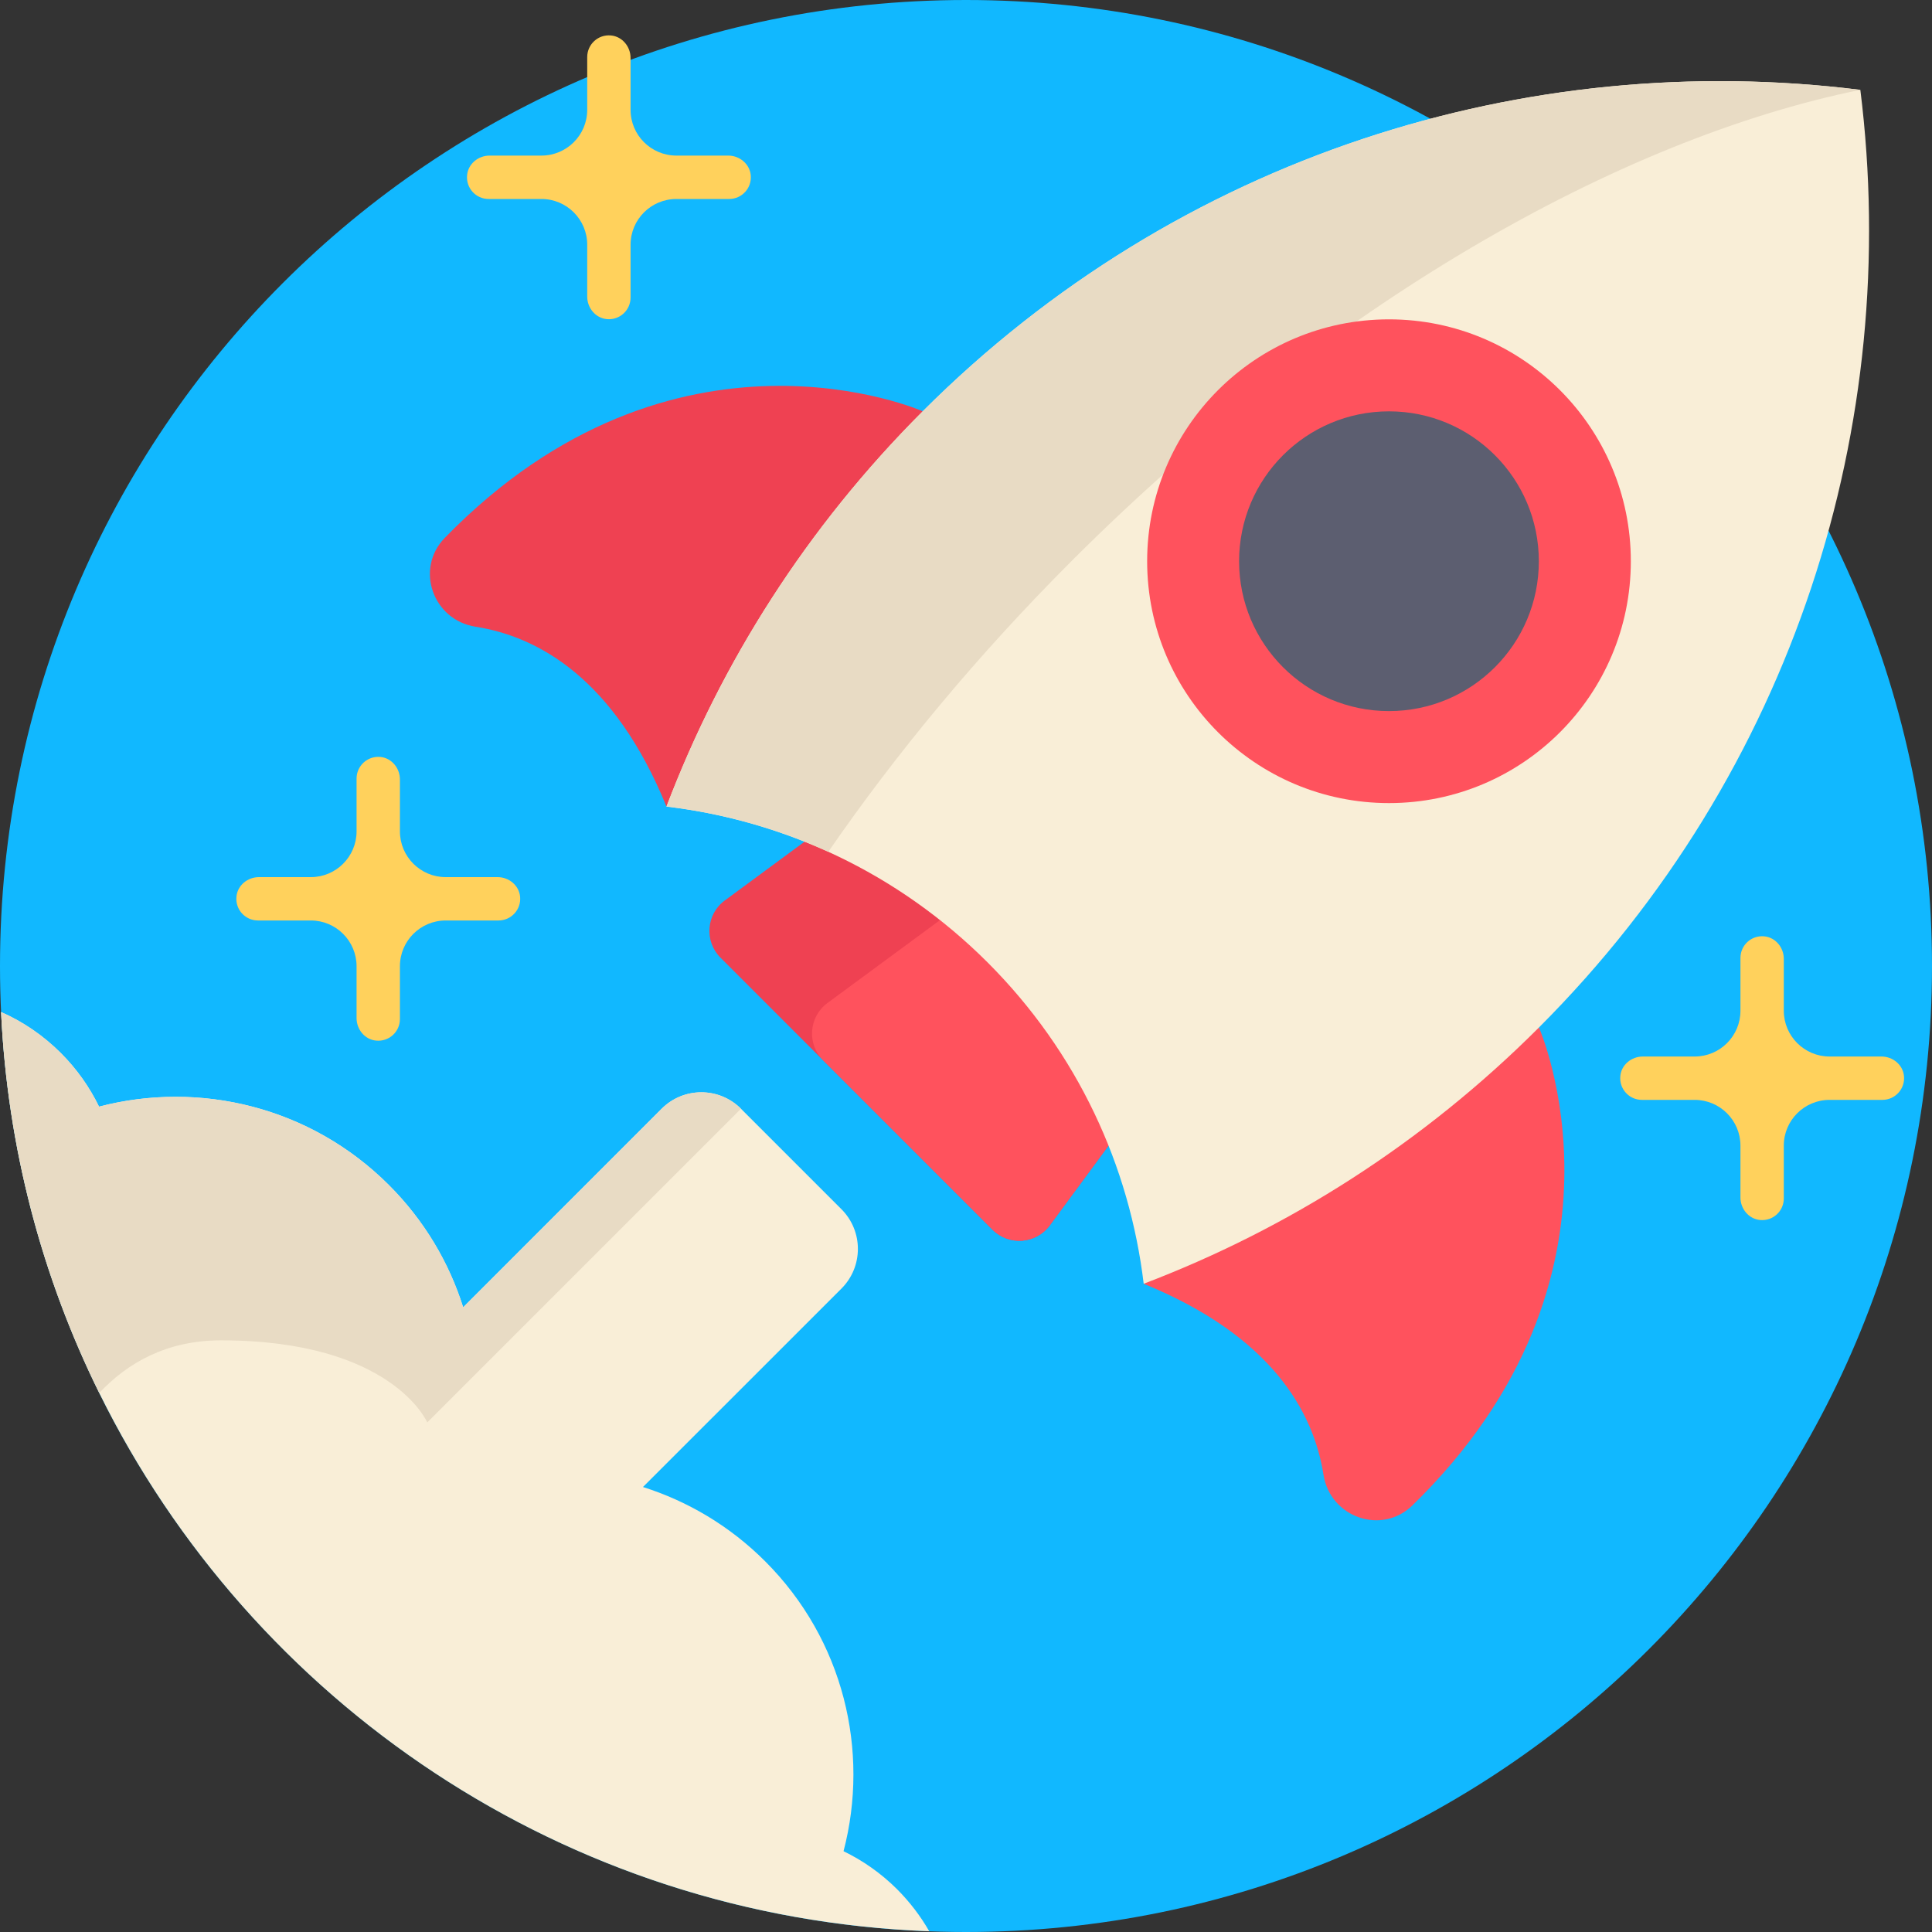 <svg width="34" height="34" viewBox="0 0 34 34" fill="none" xmlns="http://www.w3.org/2000/svg">
<rect x="0" y="0" width="34" height="34" fill="#333333" stroke="none"/>
<path d="M17 34C26.389 34 34 26.389 34 17C34 7.611 26.389 0 17 0C7.611 0 0 7.611 0 17C0 26.389 7.611 34 17 34Z" fill="#11B8FF"/>
<path d="M16.239 7.238C16.239 7.238 11.878 5.308 7.829 9.464C7.298 10.008 7.617 10.911 8.368 11.029C9.473 11.203 10.809 11.94 11.729 14.194" fill="#EF4152"/>
<path d="M27.083 18.082C27.083 18.082 29.013 22.442 24.857 26.492C24.313 27.022 23.41 26.703 23.291 25.953C23.117 24.847 22.38 23.512 20.127 22.592" fill="#FF525D"/>
<path d="M21.845 16.99V16.99L18.474 21.565C18.232 21.893 17.756 21.929 17.467 21.641L12.679 16.853C12.391 16.565 12.427 16.088 12.755 15.847L17.33 12.475L19.136 14.281L21.845 16.99Z" fill="#EF4152"/>
<path d="M21.845 16.99L18.474 21.565C18.232 21.893 17.756 21.929 17.467 21.641L14.485 18.659C14.197 18.371 14.233 17.894 14.561 17.652L19.137 14.281L21.845 16.99Z" fill="#FF525D"/>
<path d="M17.382 16.939C18.967 18.524 19.88 20.526 20.127 22.592C22.662 21.627 25.04 20.125 27.083 18.082C31.587 13.578 33.471 7.448 32.739 1.582C26.873 0.849 20.743 2.734 16.239 7.238C14.196 9.28 12.694 11.658 11.729 14.194C13.795 14.44 15.796 15.354 17.382 16.939Z" fill="#F9EED7"/>
<path d="M18.866 9.865C17.214 11.517 15.778 13.248 14.577 14.99C13.666 14.575 12.704 14.31 11.729 14.194C12.694 11.659 14.196 9.28 16.239 7.237C20.742 2.734 26.873 0.85 32.739 1.581C28.471 2.448 23.37 5.361 18.866 9.865Z" fill="#E8DBC4"/>
<path d="M24.444 14.133C26.795 14.133 28.7 12.227 28.7 9.877C28.7 7.526 26.795 5.62 24.444 5.62C22.093 5.62 20.188 7.526 20.188 9.877C20.188 12.227 22.093 14.133 24.444 14.133Z" fill="#FF525D"/>
<path d="M24.444 12.514C25.901 12.514 27.081 11.333 27.081 9.877C27.081 8.42 25.901 7.239 24.444 7.239C22.987 7.239 21.806 8.42 21.806 9.877C21.806 11.333 22.987 12.514 24.444 12.514Z" fill="#5C5E70"/>
<path d="M33.111 18.593H32.198C31.753 18.593 31.392 18.232 31.392 17.787V16.874C31.392 16.675 31.247 16.497 31.048 16.478C30.82 16.456 30.629 16.635 30.629 16.858V17.787C30.629 18.232 30.268 18.593 29.823 18.593H28.911C28.711 18.593 28.533 18.738 28.515 18.937C28.493 19.164 28.671 19.356 28.894 19.356H29.823C30.268 19.356 30.629 19.717 30.629 20.162V21.074C30.629 21.274 30.775 21.451 30.973 21.47C31.201 21.492 31.392 21.314 31.392 21.091V20.161C31.392 19.716 31.753 19.356 32.198 19.356H33.127C33.35 19.356 33.529 19.164 33.507 18.937C33.488 18.738 33.31 18.593 33.111 18.593Z" fill="#FFD15C"/>
<path d="M12.816 2.738H11.903C11.458 2.738 11.097 2.378 11.097 1.933V1.02C11.097 0.821 10.952 0.643 10.753 0.624C10.525 0.602 10.334 0.781 10.334 1.004V1.933C10.334 2.378 9.973 2.738 9.528 2.738H8.616C8.416 2.738 8.238 2.884 8.22 3.083C8.198 3.31 8.376 3.502 8.599 3.502H9.529C9.973 3.502 10.334 3.862 10.334 4.307V5.22C10.334 5.419 10.48 5.597 10.678 5.616C10.906 5.638 11.097 5.459 11.097 5.236V4.307C11.097 3.862 11.458 3.502 11.903 3.502H12.832C13.055 3.502 13.234 3.31 13.212 3.083C13.193 2.884 13.015 2.738 12.816 2.738Z" fill="#FFD15C"/>
<path d="M8.757 15.436H7.844C7.399 15.436 7.038 15.075 7.038 14.63V13.717C7.038 13.518 6.893 13.34 6.694 13.321C6.467 13.3 6.275 13.478 6.275 13.701V14.63C6.275 15.075 5.914 15.436 5.47 15.436H4.557C4.357 15.436 4.179 15.581 4.161 15.78C4.139 16.008 4.317 16.199 4.54 16.199H5.47C5.914 16.199 6.275 16.56 6.275 17.005V17.917C6.275 18.117 6.421 18.295 6.619 18.313C6.847 18.335 7.038 18.157 7.038 17.934V17.004C7.038 16.559 7.399 16.199 7.844 16.199H8.773C8.996 16.199 9.175 16.007 9.153 15.78C9.134 15.581 8.956 15.436 8.757 15.436Z" fill="#FFD15C"/>
<path d="M16.353 33.987C9.937 33.748 4.43 29.953 1.747 24.514C0.741 22.476 0.132 20.208 0.019 17.81C0.401 17.978 0.759 18.22 1.072 18.533C1.354 18.815 1.578 19.135 1.743 19.475C3.507 19.014 5.462 19.473 6.844 20.855C7.468 21.479 7.903 22.219 8.151 23.006L11.644 19.512C12.03 19.126 12.654 19.126 13.04 19.512L14.808 21.28C15.194 21.666 15.194 22.291 14.808 22.677L11.315 26.169C12.101 26.418 12.842 26.853 13.465 27.476C14.848 28.858 15.307 30.814 14.845 32.578C15.185 32.743 15.505 32.966 15.788 33.248C16.013 33.474 16.202 33.723 16.353 33.987Z" fill="#F9EED7"/>
<path d="M13.04 19.512L7.519 25.033C7.519 25.033 6.907 23.588 3.889 23.588C2.941 23.588 2.249 23.978 1.747 24.514C0.741 22.476 0.132 20.208 0.019 17.81C0.401 17.978 0.759 18.22 1.072 18.533C1.354 18.815 1.578 19.135 1.743 19.475C3.507 19.014 5.462 19.473 6.844 20.855C7.468 21.479 7.903 22.219 8.151 23.006L11.644 19.512C12.03 19.126 12.654 19.126 13.04 19.512Z" fill="#E8DBC4"/>
</svg>
